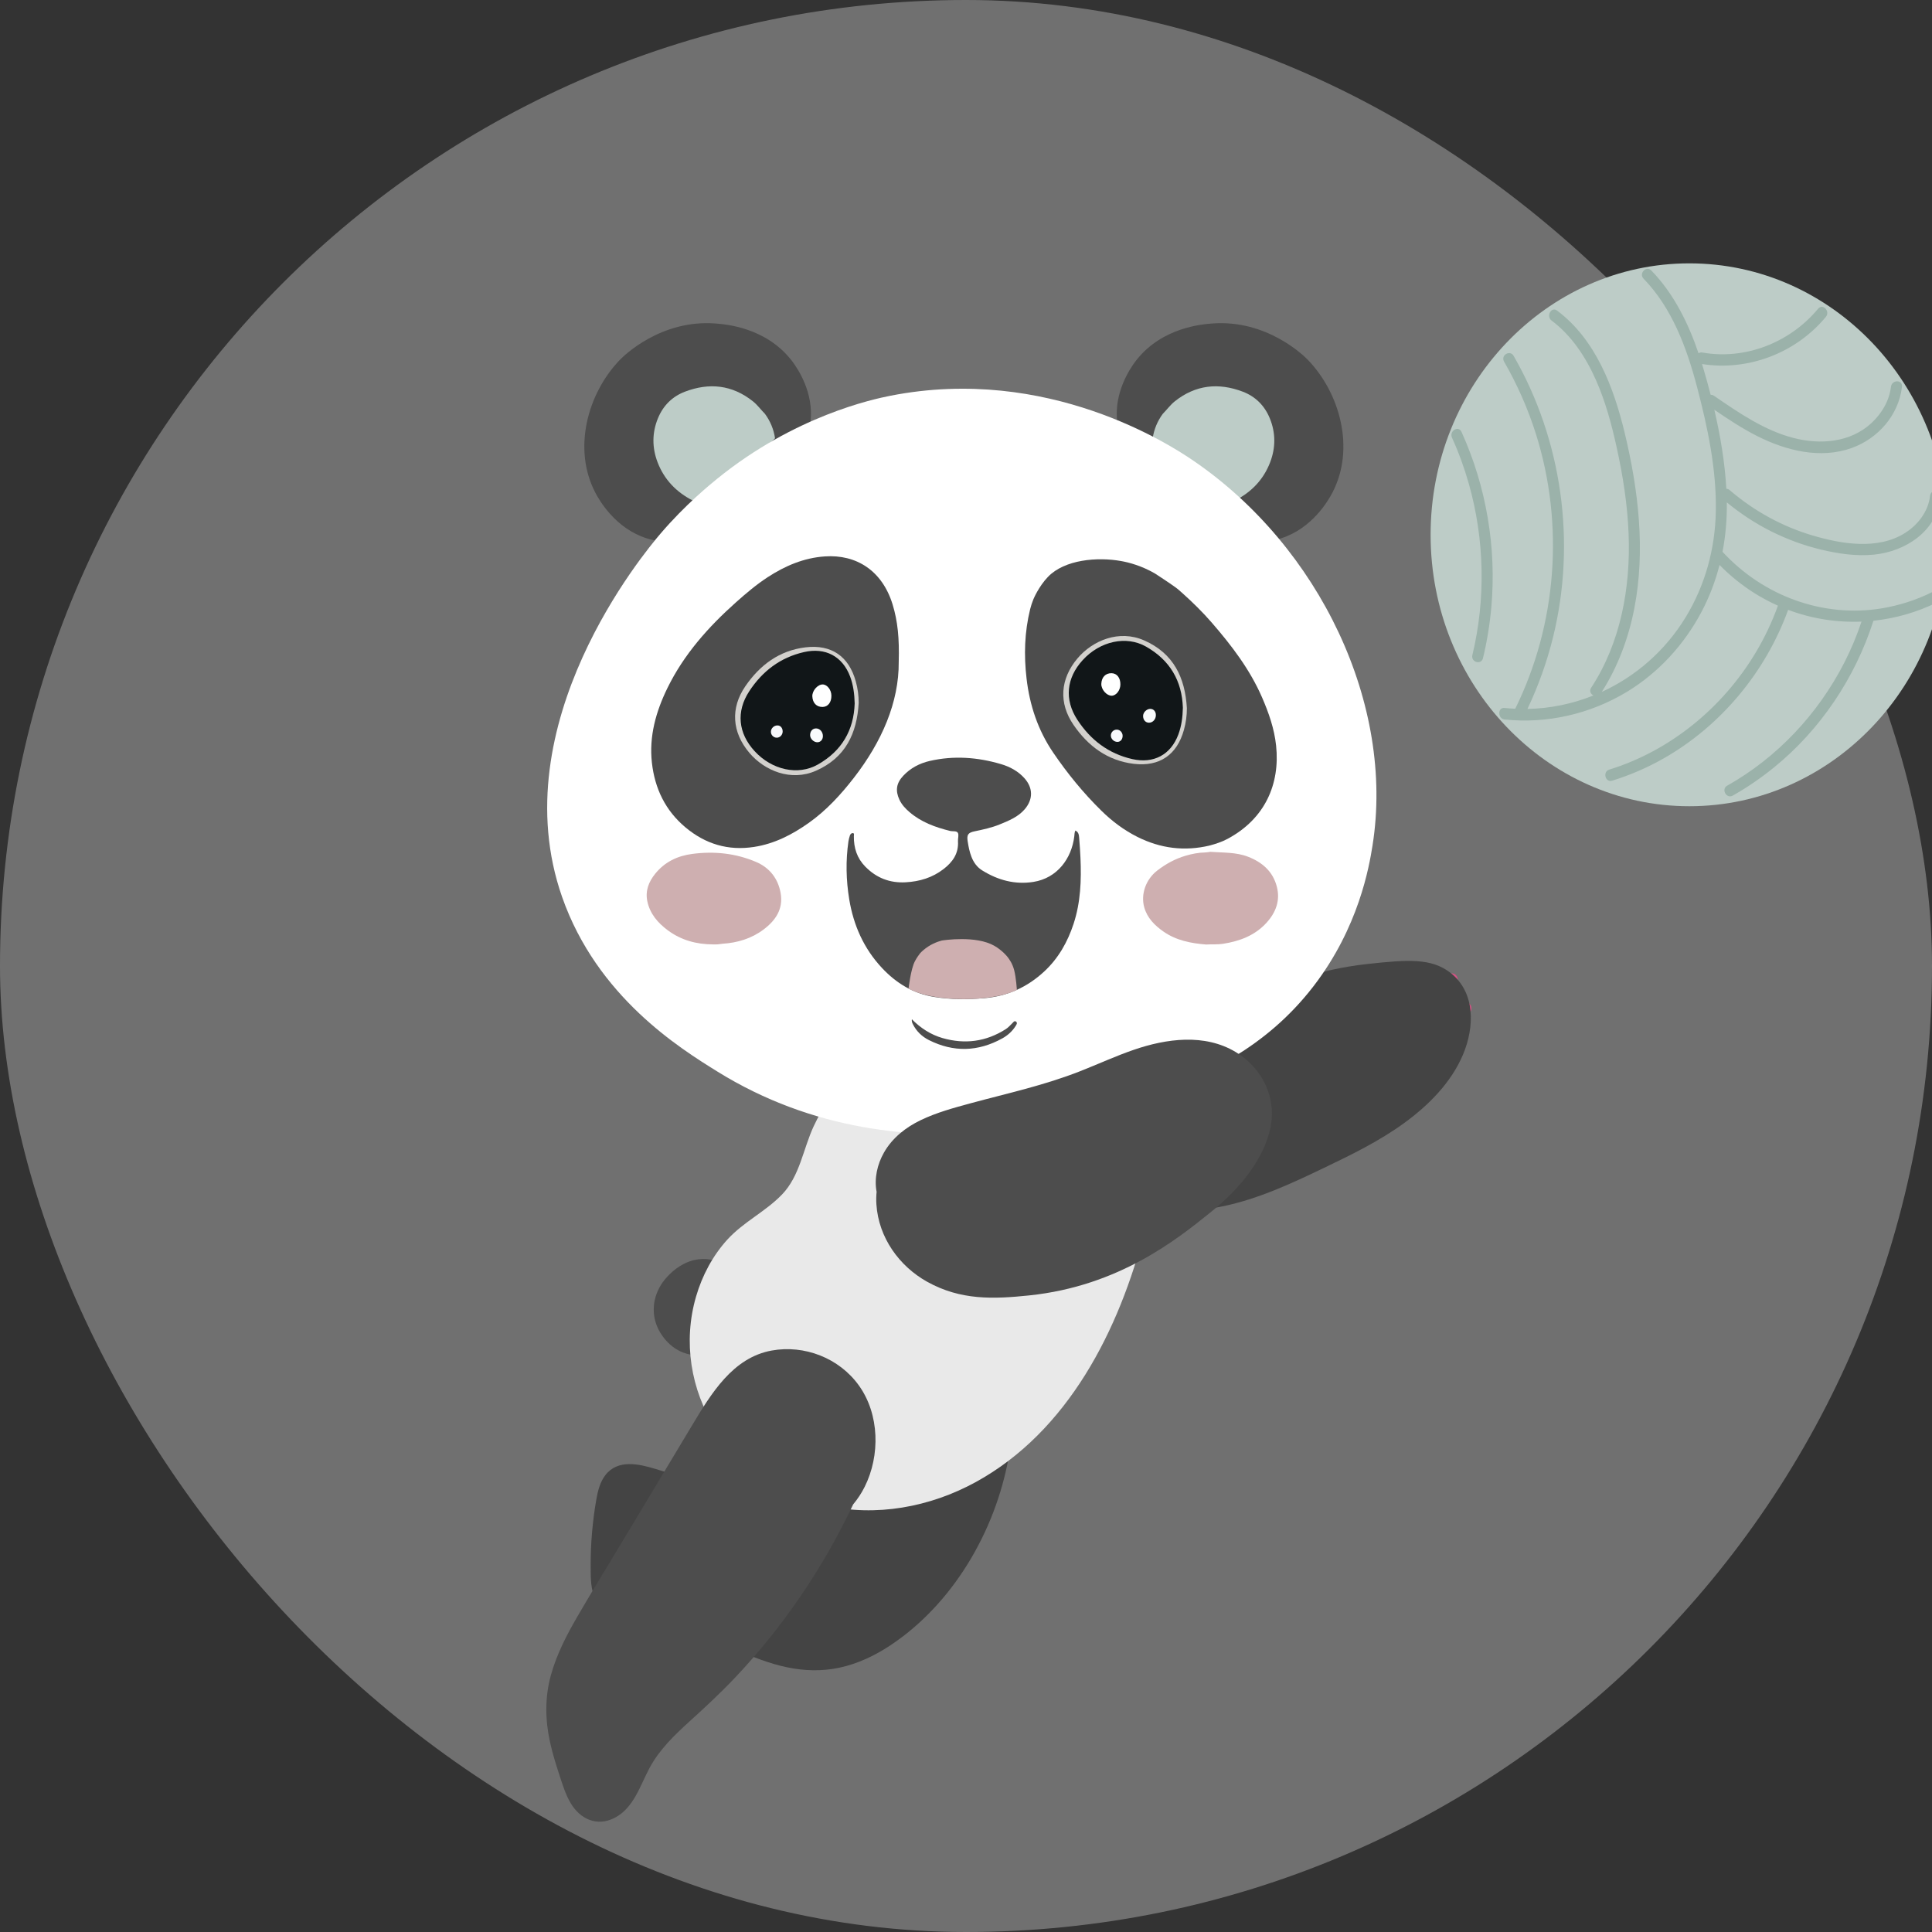 <svg width="100" height="100" viewBox="0 0 100 100" fill="none" xmlns="http://www.w3.org/2000/svg">
<rect x="0" y="0" width="100" height="100" fill="#333333" stroke="none"/>
<g clip-path="url(#clip0_1631_21259)">
<rect opacity="0.5" width="100" height="100" rx="50" fill="#AFAFAF"/>
<g clip-path="url(#clip1_1631_21259)">
<mask id="mask0_1631_21259" style="mask-type:luminance" maskUnits="userSpaceOnUse" x="1" y="-3" width="110" height="110">
<path d="M111 -3H1V107H111V-3Z" fill="white"/>
</mask>
<g mask="url(#mask0_1631_21259)">
<path d="M74.048 27.68C74.048 35.44 80.044 41.73 87.441 41.73C94.837 41.73 100.833 35.44 100.833 27.68C100.833 19.921 94.837 13.631 87.441 13.631C80.043 13.631 74.048 19.921 74.048 27.68Z" fill="#BDCCC7"/>
</g>
<mask id="mask1_1631_21259" style="mask-type:luminance" maskUnits="userSpaceOnUse" x="1" y="-3" width="110" height="110">
<path d="M111 -3H1V107H111V-3Z" fill="white"/>
</mask>
<g mask="url(#mask1_1631_21259)">
<path d="M77.875 36.644C78.059 36.663 78.243 36.677 78.428 36.685C80.586 32.307 80.975 27.138 79.499 22.462C79.086 21.153 78.531 19.9 77.851 18.718C77.661 18.389 78.154 18.09 78.344 18.418C80.846 22.764 81.595 28.056 80.389 32.969C80.073 34.255 79.624 35.504 79.061 36.695C80.237 36.672 81.394 36.432 82.475 35.997C82.337 35.929 82.248 35.765 82.359 35.597C83.886 33.264 84.406 30.411 84.296 27.624C84.237 26.116 84.003 24.624 83.678 23.155C83.418 21.971 83.1 20.788 82.611 19.683C82.081 18.484 81.346 17.367 80.307 16.59C80.011 16.368 80.296 15.851 80.595 16.076C82.583 17.565 83.522 20.026 84.098 22.423C84.805 25.369 85.175 28.481 84.593 31.486C84.296 33.022 83.742 34.509 82.906 35.814C84.659 35.011 86.189 33.687 87.247 31.952C88.256 30.298 88.779 28.402 88.811 26.445C88.847 24.272 88.384 22.101 87.835 20.016C87.299 17.979 86.536 15.935 85.07 14.423C84.808 14.153 85.212 13.732 85.474 14.002C86.628 15.193 87.378 16.704 87.916 18.285C87.972 18.25 88.041 18.233 88.119 18.247C90.324 18.64 92.648 17.738 94.104 15.98C94.345 15.689 94.747 16.111 94.508 16.4C92.939 18.294 90.459 19.215 88.096 18.842C88.125 18.934 88.153 19.027 88.18 19.12C88.308 19.554 88.429 19.994 88.544 20.438C88.597 20.431 88.656 20.445 88.716 20.486C90.004 21.369 91.324 22.281 92.838 22.671C94.208 23.024 95.768 22.913 96.864 21.899C97.389 21.413 97.788 20.756 97.876 20.02C97.92 19.645 98.491 19.64 98.446 20.02C98.269 21.51 97.195 22.696 95.859 23.183C94.231 23.775 92.443 23.327 90.942 22.566C90.172 22.177 89.449 21.698 88.733 21.209C89.047 22.555 89.277 23.928 89.355 25.298C89.414 25.301 89.475 25.322 89.531 25.37C90.785 26.451 92.255 27.253 93.818 27.716C95.321 28.16 97.193 28.478 98.606 27.586C99.26 27.173 99.807 26.484 99.898 25.671C99.94 25.295 100.512 25.291 100.469 25.671C100.264 27.496 98.632 28.544 96.999 28.707C96.082 28.799 95.144 28.66 94.25 28.446C93.364 28.234 92.503 27.914 91.683 27.506C90.863 27.097 90.094 26.589 89.38 26.004C89.391 26.868 89.319 27.724 89.157 28.56C91.267 30.854 94.374 31.987 97.395 31.489C98.292 31.34 99.168 31.063 99.989 30.658C100.319 30.495 100.609 31.008 100.277 31.172C99.226 31.692 98.105 32.01 96.969 32.13C96.016 35.105 94.216 37.77 91.846 39.702C91.165 40.257 90.445 40.753 89.685 41.181C89.362 41.362 89.073 40.849 89.397 40.667C91.971 39.219 94.095 36.974 95.469 34.283C95.815 33.603 96.109 32.9 96.352 32.174C95.066 32.227 93.773 32.025 92.554 31.566C91.371 34.825 89.042 37.588 86.109 39.256C85.263 39.736 84.367 40.124 83.443 40.409C83.09 40.518 82.94 39.944 83.292 39.836C86.426 38.868 89.162 36.651 90.885 33.76C91.34 32.997 91.723 32.19 92.025 31.349C91.611 31.164 91.208 30.951 90.818 30.706C90.162 30.293 89.552 29.801 89.003 29.243C88.787 30.088 88.475 30.907 88.062 31.685C87.161 33.383 85.827 34.828 84.216 35.805C82.314 36.959 80.064 37.472 77.875 37.24C77.513 37.2 77.509 36.605 77.875 36.644Z" fill="#9BB2AA"/>
</g>
<mask id="mask2_1631_21259" style="mask-type:luminance" maskUnits="userSpaceOnUse" x="1" y="-3" width="110" height="110">
<path d="M111 -3H1V107H111V-3Z" fill="white"/>
</mask>
<g mask="url(#mask2_1631_21259)">
<path d="M75.647 22.353C76.924 25.168 77.468 28.327 77.191 31.429C77.112 32.318 76.968 33.199 76.76 34.064C76.671 34.435 76.121 34.278 76.21 33.906C76.909 30.999 76.839 27.917 76.028 25.044C75.796 24.225 75.504 23.425 75.154 22.653C74.998 22.308 75.49 22.006 75.647 22.353Z" fill="#9BB2AA"/>
</g>
<mask id="mask3_1631_21259" style="mask-type:luminance" maskUnits="userSpaceOnUse" x="1" y="-3" width="110" height="110">
<path d="M111 -3H1V107H111V-3Z" fill="white"/>
</mask>
<g mask="url(#mask3_1631_21259)">
<path d="M74.178 53.032C74.697 52.663 75.216 52.294 75.736 51.925C76.046 51.705 76.338 52.23 76.03 52.45C75.51 52.819 74.991 53.188 74.472 53.557C74.162 53.778 73.87 53.251 74.178 53.032Z" fill="#D35384"/>
</g>
<mask id="mask4_1631_21259" style="mask-type:luminance" maskUnits="userSpaceOnUse" x="1" y="-3" width="110" height="110">
<path d="M111 -3H1V107H111V-3Z" fill="white"/>
</mask>
<g mask="url(#mask4_1631_21259)">
<path d="M73.234 51.409C73.827 51.08 74.422 50.751 75.016 50.421C75.347 50.238 75.642 50.762 75.311 50.946C74.717 51.275 74.122 51.604 73.528 51.934C73.197 52.117 72.902 51.593 73.234 51.409Z" fill="#D35384"/>
</g>
<mask id="mask5_1631_21259" style="mask-type:luminance" maskUnits="userSpaceOnUse" x="1" y="-3" width="110" height="110">
<path d="M111 -3H1V107H111V-3Z" fill="white"/>
</mask>
<g mask="url(#mask5_1631_21259)">
<path d="M30.573 81.081C30.576 81.563 30.564 82.085 30.726 82.545C31.075 83.532 32.044 83.575 32.907 83.627C33.811 83.681 34.689 83.939 35.535 84.264C37.263 84.927 38.897 85.907 40.715 86.294C41.616 86.486 42.533 86.513 43.436 86.322C44.384 86.122 45.287 85.694 46.1 85.153C49.302 83.023 51.51 79.293 52.208 75.434C52.229 75.317 52.191 75.221 52.127 75.154C52.126 75.142 52.126 75.131 52.125 75.12C52.076 74.275 51.609 73.48 50.905 73.056C50.086 72.563 49.066 72.548 48.178 72.827C46.174 73.457 44.953 75.38 43.198 76.443C41.353 77.561 39.11 77.426 37.101 76.95C36.026 76.694 34.974 76.346 33.915 76.028C33.064 75.772 31.973 75.519 31.331 76.356C31.056 76.716 30.943 77.171 30.865 77.616C30.765 78.184 30.692 78.758 30.643 79.333C30.593 79.915 30.569 80.497 30.573 81.081Z" fill="#444444"/>
</g>
<mask id="mask6_1631_21259" style="mask-type:luminance" maskUnits="userSpaceOnUse" x="1" y="-3" width="110" height="110">
<path d="M111 -3H1V107H111V-3Z" fill="white"/>
</mask>
<g mask="url(#mask6_1631_21259)">
<path d="M33.967 68.54C34.239 69.317 35.134 70.352 36.493 70.108C37.15 69.99 37.621 69.617 37.925 69.212C38.261 68.764 38.504 68.269 38.609 67.77C38.806 66.839 38.489 65.837 37.451 65.189C37.285 65.085 37.071 65.145 36.985 65.247C36.728 65.169 36.431 65.145 36.151 65.181C35.438 65.274 34.878 65.703 34.51 66.112C33.868 66.824 33.682 67.726 33.967 68.54Z" fill="#4D4D4D"/>
</g>
<mask id="mask7_1631_21259" style="mask-type:luminance" maskUnits="userSpaceOnUse" x="1" y="-3" width="110" height="110">
<path d="M111 -3H1V107H111V-3Z" fill="white"/>
</mask>
<g mask="url(#mask7_1631_21259)">
<path d="M37.035 73.939C38.347 75.964 40.416 77.393 42.699 77.919C45.334 78.526 48.129 78.013 50.503 76.713C55.271 74.099 57.942 68.857 59.271 63.614C59.332 63.374 59.13 63.222 58.948 63.238C58.955 63.167 58.961 63.096 58.965 63.025C59.141 60.527 58.316 57.956 56.708 56.091C55.126 54.258 52.805 53.174 50.453 53.058C48.115 52.944 45.83 53.873 44.111 55.515C43.289 56.301 42.597 57.252 42.112 58.303C41.568 59.481 41.398 60.871 40.479 61.825C39.624 62.714 38.49 63.239 37.653 64.156C36.891 64.991 36.342 66.023 36.023 67.125C35.355 69.432 35.743 71.944 37.035 73.939Z" fill="#E9E9E9"/>
</g>
<mask id="mask8_1631_21259" style="mask-type:luminance" maskUnits="userSpaceOnUse" x="1" y="-3" width="110" height="110">
<path d="M111 -3H1V107H111V-3Z" fill="white"/>
</mask>
<g mask="url(#mask8_1631_21259)">
<path d="M56.912 60.162C57.085 60.947 57.62 61.564 58.279 61.953C59.76 62.827 61.669 62.771 63.286 62.439C65.122 62.062 66.849 61.256 68.539 60.445C69.961 59.763 71.39 59.066 72.678 58.13C73.922 57.224 75.107 56.053 75.726 54.583C76.327 53.158 76.374 51.352 75.061 50.342C74.095 49.6 72.925 49.658 70.742 49.9C68.223 50.179 66.377 50.945 65.367 51.373C64.835 51.599 62.968 52.406 60.948 53.909C60.267 54.415 59.617 54.966 59.011 55.568C58.395 56.18 57.783 56.844 57.357 57.619C56.939 58.382 56.72 59.29 56.912 60.162Z" fill="#444444"/>
</g>
<mask id="mask9_1631_21259" style="mask-type:luminance" maskUnits="userSpaceOnUse" x="1" y="-3" width="110" height="110">
<path d="M111 -3H1V107H111V-3Z" fill="white"/>
</mask>
<g mask="url(#mask9_1631_21259)">
<path d="M66.311 27.863C67.909 27.349 68.732 25.946 68.966 25.498C70.156 23.221 69.355 20.333 67.68 18.611C67.51 18.437 65.588 16.526 62.743 16.744C62.227 16.784 60.181 16.94 58.843 18.611C58.696 18.794 57.859 19.869 57.806 21.266C57.669 24.835 62.699 29.025 66.311 27.863Z" fill="#4D4D4D"/>
</g>
<mask id="mask10_1631_21259" style="mask-type:luminance" maskUnits="userSpaceOnUse" x="1" y="-3" width="110" height="110">
<path d="M111 -3H1V107H111V-3Z" fill="white"/>
</mask>
<g mask="url(#mask10_1631_21259)">
<path d="M63.69 26.078C63.712 25.955 63.831 25.953 63.911 25.912C64.77 25.477 65.401 24.823 65.744 23.924C66.031 23.172 66.033 22.399 65.723 21.648C65.456 20.998 64.985 20.524 64.329 20.274C63.07 19.794 61.881 19.917 60.805 20.774C60.571 20.961 60.398 21.208 60.186 21.419C59.908 21.798 59.732 22.22 59.663 22.684C59.84 22.903 60.1 23.018 60.316 23.186C60.985 23.706 61.643 24.238 62.276 24.802C62.75 25.224 63.219 25.652 63.69 26.078Z" fill="#BDCCC7"/>
</g>
<mask id="mask11_1631_21259" style="mask-type:luminance" maskUnits="userSpaceOnUse" x="1" y="-3" width="110" height="110">
<path d="M111 -3H1V107H111V-3Z" fill="white"/>
</mask>
<g mask="url(#mask11_1631_21259)">
<path d="M33.468 27.863C31.869 27.349 31.046 25.946 30.813 25.498C29.622 23.221 30.423 20.333 32.099 18.611C32.269 18.437 34.19 16.526 37.036 16.744C37.551 16.784 39.598 16.94 40.936 18.611C41.082 18.794 41.92 19.869 41.972 21.266C42.108 24.835 37.079 29.025 33.468 27.863Z" fill="#4D4D4D"/>
</g>
<mask id="mask12_1631_21259" style="mask-type:luminance" maskUnits="userSpaceOnUse" x="1" y="-3" width="110" height="110">
<path d="M111 -3H1V107H111V-3Z" fill="white"/>
</mask>
<g mask="url(#mask12_1631_21259)">
<path d="M36.089 26.078C36.067 25.955 35.948 25.953 35.868 25.912C35.008 25.477 34.378 24.823 34.035 23.924C33.748 23.172 33.746 22.399 34.056 21.648C34.323 20.998 34.794 20.524 35.45 20.274C36.709 19.794 37.898 19.917 38.974 20.774C39.208 20.961 39.381 21.208 39.593 21.419C39.871 21.798 40.047 22.22 40.116 22.684C39.939 22.903 39.679 23.018 39.463 23.186C38.794 23.706 38.136 24.238 37.503 24.802C37.029 25.224 36.56 25.652 36.089 26.078Z" fill="#BDCCC7"/>
</g>
<mask id="mask13_1631_21259" style="mask-type:luminance" maskUnits="userSpaceOnUse" x="1" y="-3" width="110" height="110">
<path d="M111 -3H1V107H111V-3Z" fill="white"/>
</mask>
<g mask="url(#mask13_1631_21259)">
<path d="M37.124 24.778C41.133 21.525 45.179 20.663 46.086 20.484C54.244 18.88 60.607 23.052 61.769 23.845C68.304 28.307 72.199 36.476 71.042 43.759C70.866 44.867 70.33 48 67.992 51.04C65.46 54.334 62.257 55.64 60.026 56.517C58.157 57.252 47.047 61.62 37.125 55.459C35.186 54.255 30.909 51.598 29.097 46.435C25.947 37.458 33.36 28.589 34.194 27.613C35.473 26.116 36.78 25.058 37.124 24.778Z" fill="white"/>
</g>
<mask id="mask14_1631_21259" style="mask-type:luminance" maskUnits="userSpaceOnUse" x="1" y="-3" width="110" height="110">
<path d="M111 -3H1V107H111V-3Z" fill="white"/>
</mask>
<g mask="url(#mask14_1631_21259)">
<path d="M59.77 29.677C60.397 30.084 60.846 30.395 60.944 30.477C60.979 30.506 61.014 30.536 61.014 30.536C61.078 30.592 61.142 30.648 61.206 30.705C61.741 31.185 62.253 31.688 62.723 32.23C63.747 33.411 64.692 34.647 65.322 36.094C65.671 36.896 65.959 37.719 66.051 38.594C66.261 40.577 65.481 42.386 63.527 43.425C63.238 43.579 62.925 43.679 62.609 43.765C61.307 44.074 60.064 43.916 58.868 43.316C58.17 42.965 57.558 42.504 57.002 41.957C56.07 41.041 55.249 40.036 54.515 38.957C53.724 37.795 53.295 36.506 53.134 35.117C52.993 33.91 53.029 32.715 53.32 31.532C53.364 31.352 53.422 31.179 53.491 31.012C53.491 31.012 53.759 30.361 54.242 29.859C55.107 28.958 56.806 28.82 58.029 29.04C58.456 29.116 59.077 29.283 59.77 29.677Z" fill="#4D4D4D"/>
</g>
<mask id="mask15_1631_21259" style="mask-type:luminance" maskUnits="userSpaceOnUse" x="1" y="-3" width="110" height="110">
<path d="M111 -3H1V107H111V-3Z" fill="white"/>
</mask>
<g mask="url(#mask15_1631_21259)">
<path d="M46.518 34.263C46.534 36.354 45.635 38.403 44.201 40.253C43.521 41.13 42.775 41.944 41.865 42.59C41.005 43.199 40.087 43.674 39.028 43.837C37.687 44.044 36.51 43.687 35.48 42.825C34.437 41.953 33.89 40.807 33.742 39.476C33.59 38.109 33.951 36.832 34.544 35.617C35.397 33.871 36.662 32.452 38.099 31.171C38.622 30.705 39.157 30.252 39.745 29.869C40.643 29.286 41.61 28.874 42.69 28.8C44.323 28.687 45.659 29.533 46.198 31.277C46.469 32.155 46.553 33.056 46.518 34.263Z" fill="#4D4D4D"/>
</g>
<mask id="mask16_1631_21259" style="mask-type:luminance" maskUnits="userSpaceOnUse" x="1" y="-3" width="110" height="110">
<path d="M111 -3H1V107H111V-3Z" fill="white"/>
</mask>
<g mask="url(#mask16_1631_21259)">
<path d="M55.66 42.988C55.834 43.067 55.846 43.225 55.858 43.376C55.885 43.719 55.91 44.062 55.925 44.405C55.975 45.558 55.934 46.703 55.57 47.812C55.261 48.754 54.785 49.599 54.055 50.278C53.181 51.092 52.146 51.566 50.945 51.666C50.086 51.737 49.233 51.74 48.375 51.605C47.273 51.433 46.39 50.892 45.644 50.094C44.709 49.092 44.179 47.895 43.957 46.555C43.792 45.556 43.77 44.551 43.915 43.546C43.93 43.444 43.961 43.344 43.991 43.244C44.014 43.164 44.088 43.11 44.155 43.122C44.226 43.134 44.196 43.227 44.196 43.282C44.188 43.885 44.357 44.419 44.787 44.856C45.362 45.442 46.053 45.712 46.877 45.667C47.602 45.627 48.263 45.428 48.841 44.98C49.313 44.617 49.624 44.172 49.585 43.542C49.575 43.395 49.641 43.218 49.579 43.108C49.514 42.993 49.313 43.043 49.173 43.008C48.41 42.819 47.681 42.555 47.073 42.032C46.863 41.851 46.674 41.65 46.554 41.393C46.335 40.924 46.394 40.535 46.749 40.157C47.125 39.756 47.591 39.509 48.125 39.386C49.365 39.102 50.592 39.191 51.801 39.547C52.269 39.684 52.699 39.913 53.032 40.288C53.475 40.789 53.475 41.376 53.042 41.883C52.696 42.287 52.221 42.475 51.75 42.669C51.329 42.843 50.884 42.937 50.439 43.03C50.102 43.101 50.035 43.21 50.087 43.548C50.129 43.821 50.181 44.091 50.283 44.35C50.396 44.639 50.569 44.883 50.831 45.047C51.645 45.555 52.528 45.798 53.485 45.648C54.724 45.454 55.465 44.434 55.604 43.297C55.617 43.196 55.612 43.092 55.66 42.988Z" fill="#4D4D4D"/>
</g>
<mask id="mask17_1631_21259" style="mask-type:luminance" maskUnits="userSpaceOnUse" x="1" y="-3" width="110" height="110">
<path d="M111 -3H1V107H111V-3Z" fill="white"/>
</mask>
<g mask="url(#mask17_1631_21259)">
<path d="M62.648 44.09C63.305 44.141 63.975 44.101 64.603 44.346C65.33 44.629 65.88 45.101 66.086 45.883C66.277 46.605 66.041 47.225 65.558 47.758C64.956 48.421 64.17 48.715 63.307 48.85C63.013 48.897 62.72 48.87 62.426 48.888C61.644 48.826 60.883 48.679 60.224 48.22C59.77 47.904 59.382 47.518 59.226 46.965C59.034 46.282 59.313 45.514 59.893 45.064C60.339 44.718 60.827 44.451 61.367 44.292C61.694 44.196 62.031 44.129 62.376 44.123C62.467 44.121 62.557 44.102 62.648 44.09Z" fill="#CEAFB0"/>
</g>
<mask id="mask18_1631_21259" style="mask-type:luminance" maskUnits="userSpaceOnUse" x="1" y="-3" width="110" height="110">
<path d="M111 -3H1V107H111V-3Z" fill="white"/>
</mask>
<g mask="url(#mask18_1631_21259)">
<path d="M36.902 48.882C36.046 48.878 35.254 48.666 34.561 48.149C34.048 47.766 33.643 47.3 33.506 46.653C33.393 46.113 33.574 45.648 33.906 45.234C34.398 44.619 35.057 44.3 35.827 44.199C36.966 44.047 38.08 44.164 39.135 44.614C39.835 44.913 40.278 45.477 40.407 46.237C40.546 47.049 40.149 47.637 39.53 48.105C38.9 48.581 38.177 48.798 37.397 48.848C37.311 48.854 37.227 48.875 37.142 48.88C37.063 48.885 36.982 48.882 36.902 48.882Z" fill="#CEAFB0"/>
</g>
<mask id="mask19_1631_21259" style="mask-type:luminance" maskUnits="userSpaceOnUse" x="1" y="-3" width="110" height="110">
<path d="M111 -3H1V107H111V-3Z" fill="white"/>
</mask>
<g mask="url(#mask19_1631_21259)">
<path d="M47.199 52.758C47.652 53.213 48.171 53.553 48.784 53.73C49.943 54.063 51.04 53.919 52.062 53.266C52.192 53.182 52.292 53.064 52.402 52.957C52.455 52.904 52.513 52.81 52.598 52.886C52.673 52.953 52.611 53.036 52.571 53.102C52.398 53.378 52.157 53.594 51.877 53.748C50.628 54.439 49.354 54.477 48.076 53.832C47.72 53.653 47.435 53.379 47.252 53.016C47.213 52.938 47.18 52.859 47.199 52.758Z" fill="#4D4D4D"/>
</g>
<mask id="mask20_1631_21259" style="mask-type:luminance" maskUnits="userSpaceOnUse" x="1" y="-3" width="110" height="110">
<path d="M111 -3H1V107H111V-3Z" fill="white"/>
</mask>
<g mask="url(#mask20_1631_21259)">
<path d="M47.026 51.164C47.026 51.164 47.143 50.157 47.353 49.758C47.45 49.574 47.552 49.431 47.627 49.337C47.656 49.306 47.71 49.251 47.785 49.186C48.134 48.883 48.502 48.747 48.747 48.682C48.853 48.665 50.511 48.41 51.465 48.953C51.884 49.193 52.137 49.516 52.137 49.516C52.247 49.65 52.409 49.887 52.494 50.218C52.595 50.617 52.634 51.234 52.634 51.234C52.634 51.234 51.817 51.713 49.881 51.712C47.873 51.712 47.026 51.164 47.026 51.164Z" fill="#CEAFB0"/>
</g>
<mask id="mask21_1631_21259" style="mask-type:luminance" maskUnits="userSpaceOnUse" x="1" y="-3" width="110" height="110">
<path d="M111 -3H1V107H111V-3Z" fill="white"/>
</mask>
<g mask="url(#mask21_1631_21259)">
<path d="M44.446 36.381C44.355 37.957 43.769 39.218 42.233 39.894C40.936 40.466 39.567 39.89 38.786 38.966C37.882 37.897 37.803 36.649 38.578 35.52C39.331 34.424 40.336 33.669 41.695 33.506C43.033 33.346 43.936 33.97 44.294 35.266C44.395 35.628 44.447 35.999 44.446 36.381Z" fill="#D3D1CD"/>
</g>
<mask id="mask22_1631_21259" style="mask-type:luminance" maskUnits="userSpaceOnUse" x="1" y="-3" width="110" height="110">
<path d="M111 -3H1V107H111V-3Z" fill="white"/>
</mask>
<g mask="url(#mask22_1631_21259)">
<path d="M44.238 36.407C44.194 37.804 43.563 38.874 42.331 39.572C41.305 40.154 39.955 39.856 39.058 38.879C38.208 37.953 38.092 36.83 38.781 35.779C39.459 34.743 40.385 34.032 41.615 33.752C42.718 33.499 43.611 33.967 44.005 35.026C44.167 35.464 44.226 35.922 44.238 36.407Z" fill="#111618"/>
</g>
<mask id="mask23_1631_21259" style="mask-type:luminance" maskUnits="userSpaceOnUse" x="1" y="-3" width="110" height="110">
<path d="M111 -3H1V107H111V-3Z" fill="white"/>
</mask>
<g mask="url(#mask23_1631_21259)">
<path d="M43.033 36.003C43.039 36.349 42.858 36.584 42.581 36.592C42.267 36.6 42.059 36.385 42.046 36.039C42.036 35.75 42.322 35.424 42.583 35.427C42.814 35.43 43.029 35.704 43.033 36.003Z" fill="white"/>
</g>
<mask id="mask24_1631_21259" style="mask-type:luminance" maskUnits="userSpaceOnUse" x="1" y="-3" width="110" height="110">
<path d="M111 -3H1V107H111V-3Z" fill="white"/>
</mask>
<g mask="url(#mask24_1631_21259)">
<path d="M42.593 38.099C42.593 38.284 42.475 38.416 42.31 38.419C42.118 38.423 41.928 38.236 41.931 38.045C41.934 37.843 42.06 37.702 42.24 37.703C42.437 37.705 42.593 37.88 42.593 38.099Z" fill="#F9FBFC"/>
</g>
<mask id="mask25_1631_21259" style="mask-type:luminance" maskUnits="userSpaceOnUse" x="1" y="-3" width="110" height="110">
<path d="M111 -3H1V107H111V-3Z" fill="white"/>
</mask>
<g mask="url(#mask25_1631_21259)">
<path d="M40.511 37.854C40.514 38.031 40.377 38.181 40.21 38.183C40.044 38.185 39.906 38.051 39.902 37.885C39.897 37.705 40.056 37.547 40.241 37.548C40.397 37.549 40.507 37.674 40.511 37.854Z" fill="#F7F8FC"/>
</g>
<mask id="mask26_1631_21259" style="mask-type:luminance" maskUnits="userSpaceOnUse" x="1" y="-3" width="110" height="110">
<path d="M111 -3H1V107H111V-3Z" fill="white"/>
</mask>
<g mask="url(#mask26_1631_21259)">
<path d="M61.433 36.66C61.342 35.084 60.756 33.823 59.221 33.147C57.923 32.575 56.554 33.151 55.773 34.075C54.869 35.144 54.791 36.392 55.565 37.52C56.318 38.617 57.323 39.371 58.682 39.535C60.019 39.695 60.923 39.07 61.281 37.775C61.382 37.413 61.433 37.042 61.433 36.66Z" fill="#D3D1CD"/>
</g>
<mask id="mask27_1631_21259" style="mask-type:luminance" maskUnits="userSpaceOnUse" x="1" y="-3" width="110" height="110">
<path d="M111 -3H1V107H111V-3Z" fill="white"/>
</mask>
<g mask="url(#mask27_1631_21259)">
<path d="M61.225 36.634C61.181 35.237 60.55 34.166 59.318 33.468C58.292 32.887 56.941 33.184 56.045 34.162C55.195 35.088 55.079 36.211 55.768 37.262C56.446 38.297 57.372 39.008 58.602 39.289C59.705 39.541 60.598 39.073 60.992 38.014C61.154 37.577 61.214 37.12 61.225 36.634Z" fill="#111618"/>
</g>
<mask id="mask28_1631_21259" style="mask-type:luminance" maskUnits="userSpaceOnUse" x="1" y="-3" width="110" height="110">
<path d="M111 -3H1V107H111V-3Z" fill="white"/>
</mask>
<g mask="url(#mask28_1631_21259)">
<path d="M57.991 35.434C57.997 35.089 57.816 34.853 57.539 34.845C57.225 34.836 57.016 35.052 57.004 35.398C56.994 35.687 57.281 36.013 57.541 36.01C57.772 36.007 57.987 35.732 57.991 35.434Z" fill="white"/>
</g>
<mask id="mask29_1631_21259" style="mask-type:luminance" maskUnits="userSpaceOnUse" x="1" y="-3" width="110" height="110">
<path d="M111 -3H1V107H111V-3Z" fill="white"/>
</mask>
<g mask="url(#mask29_1631_21259)">
<path d="M59.828 37.011C59.828 36.826 59.71 36.694 59.545 36.691C59.353 36.687 59.163 36.874 59.166 37.065C59.169 37.267 59.295 37.408 59.475 37.407C59.672 37.405 59.829 37.23 59.828 37.011Z" fill="#F9FBFC"/>
</g>
<mask id="mask30_1631_21259" style="mask-type:luminance" maskUnits="userSpaceOnUse" x="1" y="-3" width="110" height="110">
<path d="M111 -3H1V107H111V-3Z" fill="white"/>
</mask>
<g mask="url(#mask30_1631_21259)">
<path d="M58.107 38.093C58.111 37.917 57.973 37.766 57.806 37.765C57.64 37.762 57.502 37.897 57.498 38.063C57.493 38.242 57.653 38.4 57.837 38.4C57.994 38.399 58.104 38.274 58.107 38.093Z" fill="#F7F8FC"/>
</g>
<mask id="mask31_1631_21259" style="mask-type:luminance" maskUnits="userSpaceOnUse" x="1" y="-3" width="110" height="110">
<path d="M111 -3H1V107H111V-3Z" fill="white"/>
</mask>
<g mask="url(#mask31_1631_21259)">
<path d="M45.753 59.658C46.188 58.891 46.89 58.347 47.657 57.978C48.48 57.582 49.365 57.343 50.24 57.105C51.192 56.846 52.149 56.614 53.1 56.354C54.05 56.094 54.991 55.806 55.909 55.445C56.833 55.082 57.738 54.663 58.678 54.34C60.369 53.757 62.352 53.484 63.965 54.456C65.351 55.291 66.142 56.883 65.721 58.536C65.196 60.594 63.439 62.12 62.666 62.743C60.939 64.135 57.923 66.567 53.274 67.05C51.425 67.243 49.729 67.311 47.992 66.345C46.55 65.542 45.475 64.064 45.362 62.334C45.348 62.119 45.352 61.903 45.373 61.69C45.242 60.995 45.407 60.268 45.753 59.658Z" fill="#4D4D4D"/>
</g>
<mask id="mask32_1631_21259" style="mask-type:luminance" maskUnits="userSpaceOnUse" x="1" y="-3" width="110" height="110">
<path d="M111 -3H1V107H111V-3Z" fill="white"/>
</mask>
<g mask="url(#mask32_1631_21259)">
<path d="M28.468 90.168C28.602 90.781 28.791 91.379 28.986 91.972C29.136 92.43 29.285 92.899 29.528 93.314C30.027 94.169 30.91 94.555 31.806 94.095C32.793 93.589 33.116 92.463 33.609 91.531C34.121 90.565 34.908 89.811 35.696 89.095C36.495 88.37 37.284 87.64 38.028 86.854C40.52 84.224 42.589 81.18 44.158 77.869C44.389 77.592 44.591 77.287 44.754 76.961C45.564 75.342 45.526 73.211 44.463 71.722C43.435 70.282 41.63 69.6 39.948 69.903C37.922 70.267 36.801 72.144 35.795 73.821C34.469 76.028 33.144 78.235 31.819 80.442C31.174 81.516 30.516 82.584 29.887 83.669C29.331 84.628 28.811 85.629 28.513 86.711C28.199 87.854 28.215 89.015 28.468 90.168Z" fill="#4D4D4D"/>
</g>
</g>
</g>
<defs>
<clipPath id="clip0_1631_21259">
<rect width="100" height="100" fill="white"/>
</clipPath>
<clipPath id="clip1_1631_21259">
<rect width="110" height="110" fill="white" transform="translate(1 -3)"/>
</clipPath>
</defs>
</svg>
